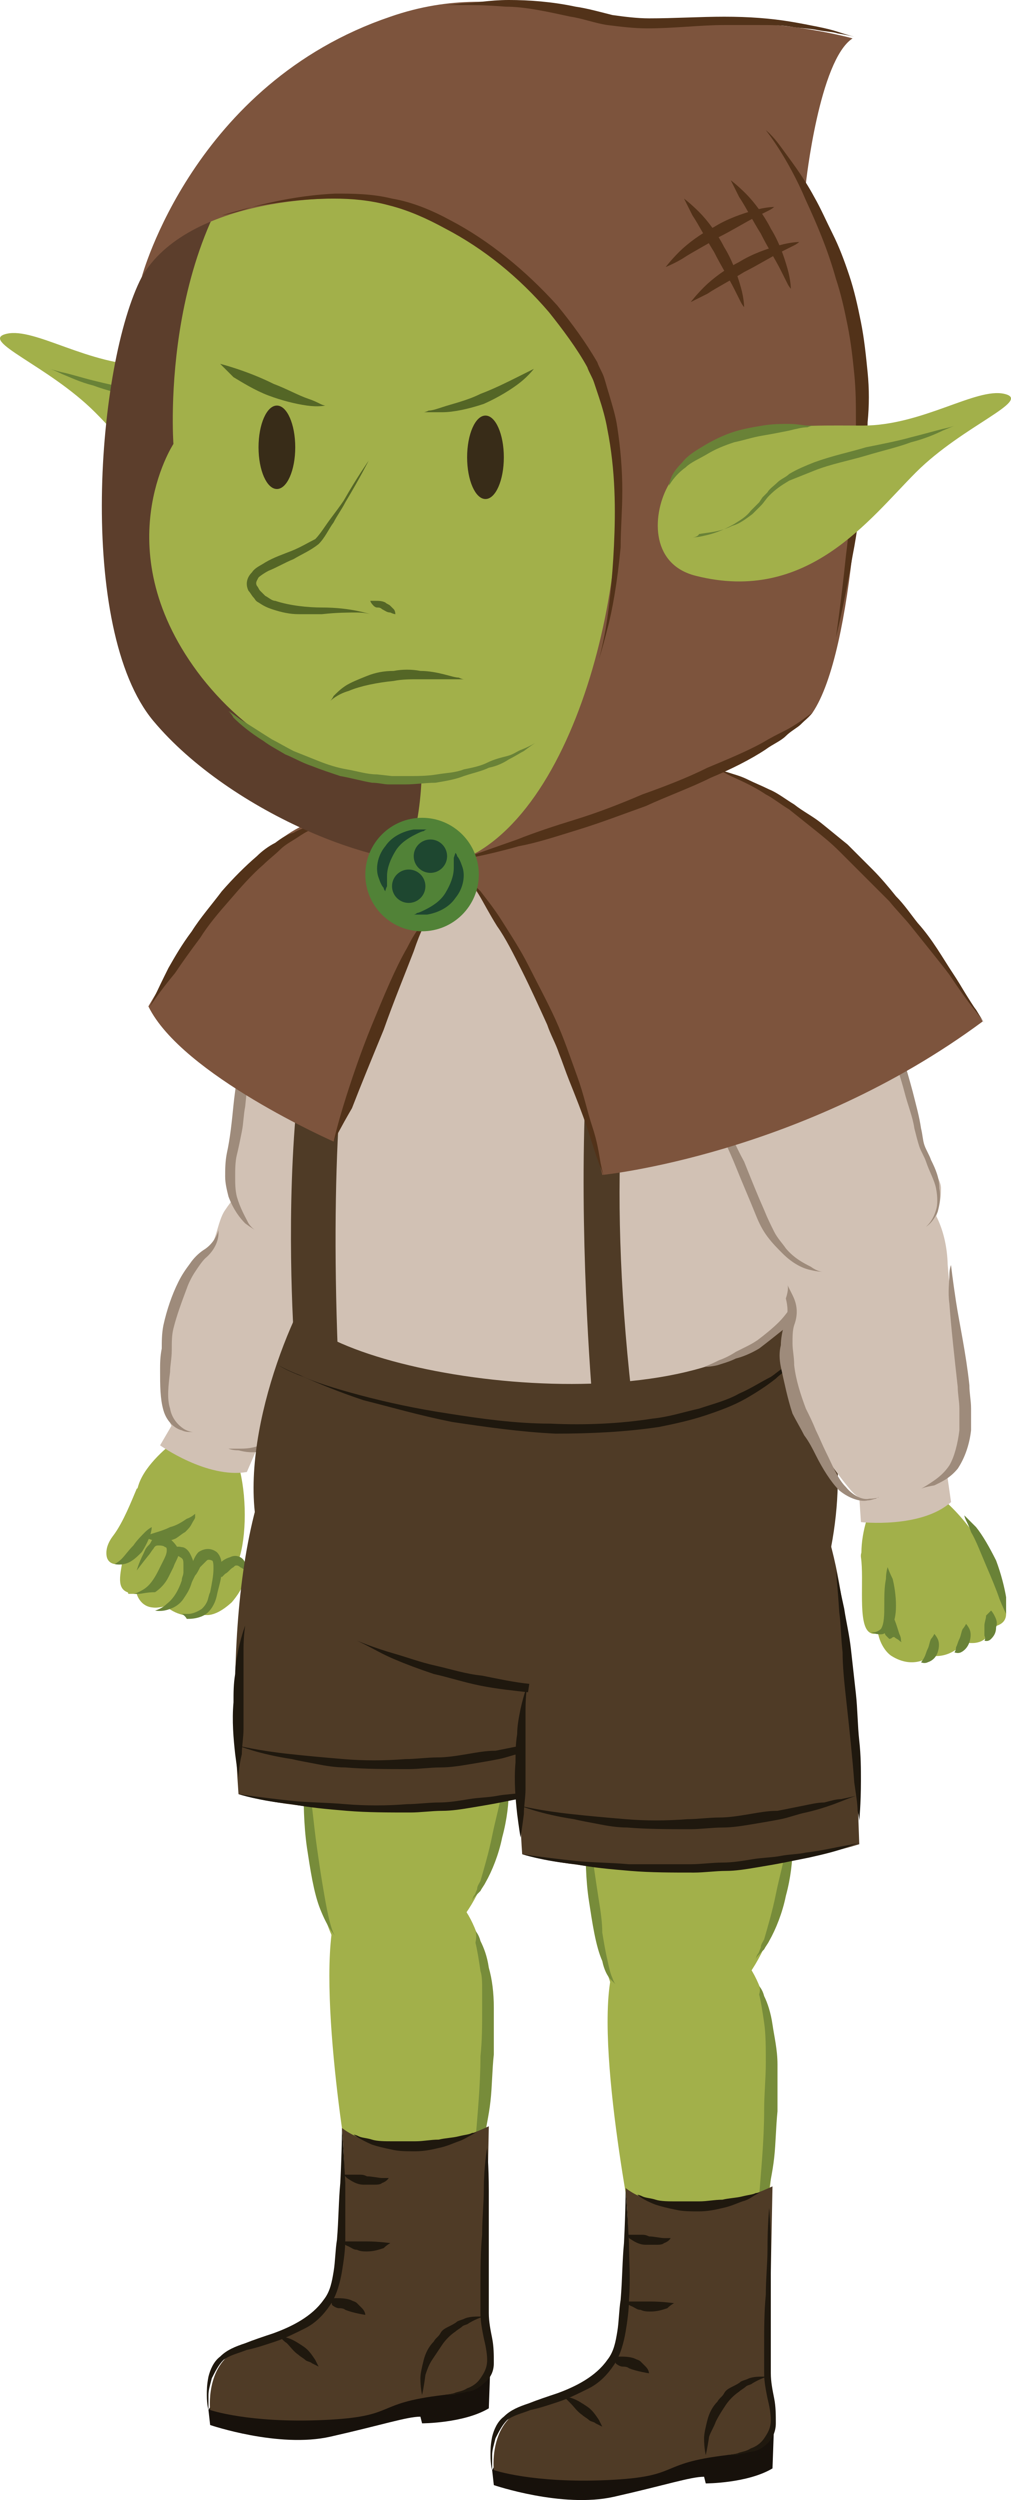 <svg version="1.1" xmlns="http://www.w3.org/2000/svg" xmlns:xlink="http://www.w3.org/1999/xlink" width="60.586" height="149.796" viewBox="0,0,60.586,149.796"><g transform="translate(-206.207,-105.5)"><g data-paper-data="{&quot;isPaintingLayer&quot;:true}" fill-rule="nonzero" stroke="none" stroke-width="1" stroke-linecap="butt" stroke-linejoin="miter" stroke-miterlimit="10" stroke-dasharray="" stroke-dashoffset="0" style="mix-blend-mode: normal"><g data-paper-data="{&quot;index&quot;:null}"><g><g><path d="M220.1,201.5c-1.2,1.1 -1.8,0.7 -1.8,0.7c-1.2,0.4 -2.1,-0.5 -2.1,-0.5c-1.4,0.5 -1.7,-0.7 -1.7,-0.7c-1.2,0 -1.2,-0.6 -1,-1.7v-0.1c-1,0.2 -1.2,-0.7 -0.5,-1.6c0.7,-1 1.3,-2.4 1.5,-3.1c0.4,-1.3 2,-2.5 2,-2.5l4,1.3c0.5,1.7 0.5,4.3 0,5.7c0.9,0.6 0.2,1.8 -0.4,2.5z" fill="#a2b04a"/><path d="M214.8,197.6c0,0 0.2,-0.1 0.5,-0.2c0.3,-0.1 0.7,-0.2 1.1,-0.4c0.4,-0.1 0.7,-0.3 1,-0.5c0.3,-0.1 0.5,-0.3 0.5,-0.3c0,0 0,0.1 0,0.2c0,0.1 -0.1,0.2 -0.2,0.4c-0.1,0.2 -0.2,0.3 -0.4,0.5c-0.2,0.1 -0.4,0.3 -0.6,0.4c-0.5,0.2 -0.9,0.2 -1.3,0.1c-0.3,-0.1 -0.6,-0.2 -0.6,-0.2z" fill="#698237"/></g><g><g><path d="M220.3,199c0.1,0 0.2,0.1 0.3,0.1c0.7,0.7 0,1.8 -0.6,2.4c-1.2,1.1 -1.8,0.7 -1.8,0.7c-1.2,0.4 -2.1,-0.5 -2.1,-0.5c-1.4,0.5 -1.7,-0.7 -1.7,-0.7c-0.2,0 -0.4,0 -0.5,0c-0.1,-0.3 -0.1,-0.5 0,-0.7c0,0 0.8,-2.4 1.5,-2.4c0.3,0 1,0.2 0.9,0.9c0.1,-0.2 0.4,-0.4 0.9,-0.2c0.2,0 0.5,1.3 -0.4,2.6c0,0 0.4,0.1 0.7,-0.6c0.4,-0.7 0.7,-2.1 1.4,-2c0.3,0 0.6,0.6 0.4,1.5c0.1,-0.4 0.3,-1.1 1,-1.1z" fill="#a2b04a"/><path d="M214.2,201c0,0 0.1,0 0.3,-0.1c0.2,-0.1 0.4,-0.2 0.6,-0.4c0.2,-0.2 0.4,-0.5 0.6,-0.9c0.1,-0.2 0.2,-0.4 0.3,-0.6c0.1,-0.2 0.2,-0.4 0.2,-0.6c0,-0.1 0,-0.2 -0.1,-0.2c-0.1,-0.1 -0.3,-0.1 -0.4,-0.1c-0.1,0 -0.2,0 -0.3,0.2c-0.1,0.1 -0.2,0.3 -0.3,0.4c-0.4,0.5 -0.7,0.9 -0.7,0.9c0,0 0.1,-0.4 0.4,-1c0.1,-0.2 0.1,-0.3 0.3,-0.5c0.1,-0.1 0.1,-0.1 0.2,-0.3c0.1,-0.1 0.3,-0.2 0.4,-0.2c0.3,0 0.6,0 0.8,0.2c0.2,0.2 0.5,0.5 0.4,0.9c-0.1,0.3 -0.2,0.4 -0.3,0.7c-0.1,0.2 -0.2,0.4 -0.3,0.6c-0.2,0.4 -0.5,0.7 -0.8,0.9c-0.5,0 -0.8,0.1 -1,0.1c-0.2,0 -0.3,0 -0.3,0z" fill="#698237"/><path d="M216.3,198.6c0,0 0,-0.1 0.1,-0.2c0.1,-0.1 0.3,-0.3 0.7,-0.2c0.2,0 0.4,0.2 0.5,0.4c0.1,0.2 0.2,0.4 0.2,0.6c0,0.2 0,0.4 0,0.6c0,0.2 -0.1,0.4 -0.1,0.5c-0.1,0.4 -0.3,0.7 -0.5,1c-0.2,0.3 -0.5,0.5 -0.8,0.6c-0.5,0.2 -0.9,0.1 -0.9,0.1c0,0 0.4,-0.1 0.7,-0.4c0.4,-0.3 0.7,-0.8 0.9,-1.4c0,-0.2 0.1,-0.3 0.1,-0.5c0,-0.2 0,-0.3 0,-0.4c0,-0.3 0,-0.4 -0.2,-0.5c-0.1,-0.1 -0.3,-0.1 -0.5,-0.1c-0.1,-0.1 -0.2,-0.1 -0.2,-0.1z" fill="#698237"/><path d="M217.1,202.2c0,0 0.1,0 0.4,0c0.2,0 0.5,-0.1 0.8,-0.3c0.1,-0.1 0.2,-0.2 0.3,-0.4c0.1,-0.2 0.1,-0.4 0.2,-0.6c0.1,-0.5 0.2,-1 0.2,-1.4c0,-0.2 0,-0.5 -0.1,-0.5c0,0 -0.2,-0.1 -0.3,0c-0.1,0.1 -0.3,0.3 -0.4,0.4c-0.1,0.2 -0.2,0.4 -0.3,0.5c-0.2,0.4 -0.3,0.6 -0.4,0.9c-0.1,0.2 -0.2,0.3 -0.2,0.3c0,0 0,-0.5 0.2,-1.3c0,-0.2 0.1,-0.4 0.2,-0.6c0.1,-0.2 0.2,-0.5 0.4,-0.7c0.3,-0.2 0.7,-0.3 1.1,0c0.3,0.3 0.3,0.7 0.3,1c0,0.6 -0.2,1.1 -0.3,1.6c-0.1,0.5 -0.4,1 -0.8,1.2c-0.4,0.2 -0.8,0.2 -1,0.2c-0.1,-0.2 -0.3,-0.3 -0.3,-0.3z" fill="#698237"/><path d="M219.1,199.6c0,0 0.2,-0.6 0.9,-0.8c0.2,-0.1 0.4,-0.1 0.6,0c0.2,0.1 0.3,0.3 0.3,0.4c0,0.1 0,0.2 0,0.3c0,0.1 0,0.1 0,0.1c0,0 -0.1,-0.1 -0.3,-0.2c-0.1,-0.1 -0.2,-0.1 -0.2,-0.1c-0.1,0 -0.1,0 -0.2,0.1c-0.2,0.1 -0.3,0.3 -0.5,0.4c-0.1,0.1 -0.2,0.2 -0.2,0.2z" fill="#698237"/></g><g><path d="M213.5,199.1c-1,0.2 -1.2,-0.7 -0.5,-1.6c0.6,-0.8 1.1,-2.1 1.4,-2.8c0.2,-0.1 0.4,-0.1 0.5,-0.1c0.6,0.3 2.3,-0.3 -0.4,3.3c-0.4,0.6 -0.7,1.1 -1,1.2z" fill="#a2b04a"/><path d="M213.1,199.2c0,0 0.2,-0.1 0.4,-0.3c0.2,-0.2 0.4,-0.5 0.7,-0.8c0.2,-0.3 0.5,-0.6 0.7,-0.8c0.2,-0.2 0.4,-0.3 0.4,-0.3c0,0 0,0.2 -0.1,0.5c-0.1,0.3 -0.3,0.7 -0.5,1c-0.3,0.3 -0.6,0.6 -1,0.7c-0.4,0.1 -0.7,0 -0.6,0z" fill="#698237"/></g></g></g><g><path d="M228.3,182.6c-1.2,2.1 -2.8,5.6 -3.4,6.9c-2.1,4.4 -8,3.8 -8.6,0.9c-0.3,-1.6 -1,-6.8 2.1,-9.6c0.8,-0.7 0.8,-2.1 1.3,-2.8c1.4,-2.1 3.4,-3.2 4.9,-3c4.3,0.7 5.6,4.2 3.7,7.6z" fill="#d1c1b4"/><path d="M222.3,190.7l-1.3,3c-2.4,0.4 -5.2,-1.6 -5.2,-1.6l1.4,-2.4" fill="#d1c1b4"/><path d="M219.9,192.3c0,0 0.2,0 0.6,0c0.4,0 0.9,0 1.5,-0.3c0.6,-0.2 1.1,-0.7 1.6,-1.3c0.2,-0.3 0.5,-0.7 0.7,-1c0.2,-0.3 0.4,-0.7 0.6,-1.1c0.8,-1.5 1.5,-3.1 2.2,-4.2c0.3,-0.6 0.6,-1 0.8,-1.3c0.2,-0.3 0.4,-0.5 0.4,-0.5c0,0 -0.4,0.8 -0.9,2c-0.5,1.2 -1.1,2.8 -1.9,4.4c-0.2,0.4 -0.4,0.8 -0.7,1.1c-0.2,0.4 -0.5,0.7 -0.8,1c-0.5,0.6 -1.2,1.2 -1.9,1.3c-0.7,0.2 -1.2,0.1 -1.6,0c-0.4,0 -0.6,-0.1 -0.6,-0.1z" fill="#9e8b7b"/><path d="M219.3,178.8c0,0 0,0.2 0,0.6c0,0.4 -0.2,1 -0.8,1.5c-0.2,0.2 -0.4,0.5 -0.6,0.8c-0.2,0.3 -0.4,0.7 -0.5,1c-0.3,0.8 -0.6,1.6 -0.8,2.4c-0.1,0.4 -0.1,0.8 -0.1,1.3c0,0.5 -0.1,0.9 -0.1,1.3c-0.1,0.8 -0.2,1.6 0,2.2c0.1,0.6 0.5,1 0.8,1.2c0.3,0.2 0.6,0.2 0.6,0.2c0,0 -0.1,0 -0.2,0c-0.1,0 -0.3,0 -0.5,-0.1c-0.4,-0.1 -0.9,-0.5 -1.1,-1.2c-0.2,-0.7 -0.2,-1.5 -0.2,-2.4c0,-0.4 0,-0.8 0.1,-1.3c0,-0.4 0,-0.9 0.1,-1.4c0.2,-0.9 0.5,-1.8 0.9,-2.6c0.2,-0.4 0.4,-0.7 0.7,-1.1c0.2,-0.3 0.5,-0.6 0.8,-0.8c0.5,-0.3 0.8,-0.8 0.9,-1.2c0,-0.2 0,-0.4 0,-0.4z" fill="#9e8b7b"/></g><g><path d="M220.9,166.8c0.1,-4 3.6,-12.7 7.6,-12c4,0.7 5.7,3.9 4.5,11.8c-0.6,3.9 -1.4,7.1 -2.4,9.4c-0.3,0.8 -0.1,2 -0.5,2.6c-1.3,1.9 -3.4,2.3 -4.9,2c-2.2,-0.4 -4.2,-1.3 -4.9,-3.1c-0.9,-2.3 0.4,-2.8 0.6,-10.7z" fill="#d1c1b4"/><path d="M231.9,156.5c0,0 0,0.1 0.1,0.2c0.1,0.2 0.2,0.4 0.4,0.7c0.3,0.6 0.7,1.5 1,2.7c0.3,1.2 0.4,2.6 0.3,4.1c-0.1,1.5 -0.3,3.1 -0.7,4.6c-0.3,1.5 -0.7,3.1 -1.2,4.5c-0.2,0.7 -0.5,1.4 -0.8,2c-0.1,0.3 -0.3,0.6 -0.3,0.9c-0.1,0.3 -0.1,0.6 -0.1,0.9c-0.1,0.6 -0.2,1.1 -0.4,1.6c-0.2,0.4 -0.5,0.8 -0.8,1c-0.3,0.2 -0.6,0.3 -0.8,0.3c-0.2,0 -0.3,0.1 -0.3,0.1c0,0 0.1,0 0.3,-0.1c0.2,0 0.4,-0.2 0.7,-0.4c0.3,-0.2 0.5,-0.5 0.7,-1c0.2,-0.4 0.2,-1 0.3,-1.5c0,-0.3 0,-0.6 0.1,-0.9c0,-0.3 0.2,-0.7 0.3,-1c0.2,-0.6 0.4,-1.3 0.6,-2c0.4,-1.4 0.7,-2.9 1.1,-4.5c0.3,-1.5 0.6,-3.1 0.7,-4.5c0.1,-1.4 0.1,-2.8 -0.1,-3.9c-0.2,-1.1 -0.5,-2.1 -0.7,-2.7c-0.3,-0.8 -0.4,-1.1 -0.4,-1.1z" fill="#9e8b7b"/><path d="M221.5,179.2c0,0 -0.2,-0.1 -0.6,-0.4c-0.3,-0.3 -0.7,-0.8 -1,-1.6c-0.1,-0.4 -0.2,-0.8 -0.2,-1.2c0,-0.4 0,-0.9 0.1,-1.4c0.2,-0.9 0.3,-1.9 0.4,-2.9c0.1,-1 0.3,-2 0.3,-2.9c0.1,-0.9 0.2,-1.8 0.3,-2.5c0.1,-0.7 0.2,-1.4 0.3,-1.8c0.1,-0.4 0.2,-0.7 0.2,-0.7c0,0 0,0.2 0,0.7c0,0.4 0,1.1 0,1.8c0,0.7 0,1.6 -0.1,2.6c-0.1,0.9 -0.2,1.9 -0.3,2.9c-0.1,0.5 -0.1,1 -0.2,1.5c-0.1,0.5 -0.2,1 -0.3,1.4c-0.1,0.4 -0.1,0.9 -0.1,1.3c0,0.4 0,0.8 0.1,1.2c0.2,0.7 0.5,1.2 0.7,1.6c0.2,0.3 0.4,0.4 0.4,0.4z" fill="#9e8b7b"/></g></g><g data-paper-data="{&quot;index&quot;:null}"><g><g><path d="M235.4,232.4c-0.5,7.7 -7.9,5.5 -8.3,3.2c-0.4,-2.2 -2.5,-16 0.2,-16.9c8.8,-3.1 8.6,6 8.1,13.7z" fill="#a2b04a"/><path d="M234.7,221.2c0,0 0.2,0.2 0.3,0.6c0.2,0.4 0.4,0.9 0.5,1.6c0.2,0.7 0.3,1.5 0.3,2.4c0,0.9 0,1.8 0,2.8c-0.1,0.9 -0.1,1.9 -0.2,2.8c-0.1,0.9 -0.3,1.7 -0.4,2.4c-0.1,0.7 -0.3,1.3 -0.4,1.7c-0.1,0.4 -0.2,0.6 -0.2,0.6c0,0 0,-0.9 0.1,-2.3c0.1,-1.4 0.3,-3.3 0.3,-5.1c0.1,-0.9 0.1,-1.9 0.1,-2.7c0,-0.4 0,-0.9 0,-1.3c0,-0.4 0,-0.8 -0.1,-1.1c-0.1,-0.7 -0.2,-1.3 -0.3,-1.7c0.1,-0.5 0,-0.7 0,-0.7z" fill="#778c3a"/></g><path d="M235.6,247l-0.1,2.8c-1.5,0.9 -4,0.9 -4,0.9l-0.1,-0.4c-0.8,0 -2.3,0.5 -5.4,1.2c-3.1,0.7 -7.2,-0.7 -7.2,-0.7l-0.1,-0.9c3.5,-6.2 16.1,-3.1 16.9,-2.9z" fill="#17110b"/><path d="M226.7,233c0,0 3,2.6 8.8,-0.1c0,0 -0.2,9.7 -0.2,11.5c0,1.8 1.8,4.1 -2.5,4.6c-4.3,0.5 -2.7,1.3 -7.2,1.5c-4.5,0.2 -6.8,-0.6 -6.8,-0.6c0,0 -0.3,-2.6 1.6,-3.6c1.9,-1 4,-1.1 5.6,-3.1c1.4,-1.9 0.7,-10.2 0.7,-10.2z" fill="#4f3b26"/><path d="M218.7,249.9c0,0 -0.1,-0.3 -0.1,-0.9c0,-0.3 0,-0.6 0.1,-1.1c0.1,-0.4 0.3,-0.9 0.7,-1.2c0.4,-0.4 0.9,-0.6 1.5,-0.8c0.5,-0.2 1.1,-0.4 1.7,-0.6c1.1,-0.4 2.3,-1 3,-2c0.4,-0.5 0.5,-1.1 0.6,-1.7c0.1,-0.6 0.1,-1.3 0.2,-1.9c0.1,-1.2 0.1,-2.4 0.2,-3.4c0.1,-2 0.1,-3.3 0.1,-3.3c0,0 0.1,1.3 0.2,3.3c0,1 0,2.1 0,3.4c0,0.6 -0.1,1.3 -0.2,1.9c-0.1,0.6 -0.3,1.4 -0.7,2c-0.4,0.6 -0.9,1.1 -1.5,1.4c-0.6,0.3 -1.2,0.6 -1.8,0.8c-0.6,0.2 -1.2,0.4 -1.7,0.5c-0.5,0.2 -1,0.3 -1.4,0.6c-0.3,0.3 -0.5,0.7 -0.7,1.1c-0.1,0.4 -0.2,0.7 -0.2,1c0,0.6 0,0.9 0,0.9z" fill="#1f180e"/><path d="M227.4,233.4c0,0 0.1,0 0.3,0.1c0.2,0.1 0.5,0.1 0.8,0.2c0.3,0.1 0.8,0.1 1.2,0.1c0.4,0 0.9,0 1.4,0c0.5,0 0.9,-0.1 1.4,-0.1c0.4,-0.1 0.8,-0.1 1.2,-0.2c0.4,-0.1 0.6,-0.1 0.8,-0.2c0.2,0 0.3,-0.1 0.3,-0.1c0,0 -0.1,0.1 -0.3,0.2c-0.2,0.1 -0.5,0.3 -0.8,0.4c-0.3,0.1 -0.7,0.3 -1.2,0.4c-0.4,0.1 -0.9,0.2 -1.4,0.2c-0.5,0 -1,0 -1.4,-0.1c-0.5,-0.1 -0.9,-0.2 -1.2,-0.3c-0.7,-0.3 -1.1,-0.6 -1.1,-0.6z" fill="#1f180e"/><path d="M235.4,234.2c0,0 0.1,1 0.1,2.6c0,0.8 0,1.7 0,2.7c0,1 0,2 0,3.1c0,0.5 0,1 0,1.5c0,0.5 0.1,1 0.2,1.5c0.1,0.5 0.1,1 0.1,1.5c0,0.5 -0.2,0.9 -0.6,1.2c-0.3,0.3 -0.7,0.5 -1,0.5c-0.3,0.1 -0.6,0.1 -0.8,0.2c-0.5,0 -0.7,0 -0.7,0c0,0 0.3,0 0.7,-0.1c0.2,-0.1 0.5,-0.1 0.8,-0.3c0.3,-0.1 0.6,-0.3 0.8,-0.6c0.2,-0.3 0.4,-0.6 0.4,-1.1c0,-0.4 -0.1,-0.9 -0.2,-1.3c-0.1,-0.5 -0.2,-1 -0.2,-1.5c0,-0.5 0,-1 0,-1.6c0,-1 0,-2.1 0.1,-3.1c0,-1 0.1,-1.9 0.1,-2.7c0,-1.4 0.2,-2.5 0.2,-2.5z" fill="#1f180e"/><path d="M223,245.5c0,0 0.2,0 0.5,0.1c0.3,0.1 0.6,0.3 0.9,0.5c0.3,0.2 0.5,0.5 0.7,0.8c0.1,0.2 0.2,0.4 0.2,0.4c0,0 -0.2,-0.1 -0.4,-0.2c-0.1,-0.1 -0.3,-0.1 -0.4,-0.2c-0.1,-0.1 -0.3,-0.2 -0.4,-0.3c-0.3,-0.2 -0.5,-0.5 -0.7,-0.7c-0.3,-0.2 -0.4,-0.4 -0.4,-0.4z" fill="#1f180e"/><path d="M225.9,243.3c0,0 0.2,-0.1 0.4,-0.1c0.3,0 0.6,0 0.9,0.1c0.2,0.1 0.3,0.1 0.4,0.2c0.1,0.1 0.2,0.2 0.3,0.3c0.2,0.2 0.2,0.4 0.2,0.4c0,0 -0.7,-0.1 -1.2,-0.3c-0.1,-0.1 -0.3,-0.1 -0.4,-0.1c-0.1,0 -0.3,-0.1 -0.4,-0.2c0,-0.2 -0.2,-0.3 -0.2,-0.3z" fill="#1f180e"/><path d="M226.7,239.8c0,0 0.2,0 0.5,0c0.3,0 0.6,0 1,0c0.7,0 1.4,0.1 1.4,0.1c0,0 -0.2,0.1 -0.4,0.3c-0.3,0.1 -0.6,0.2 -1,0.2c-0.2,0 -0.4,0 -0.6,-0.1c-0.2,0 -0.3,-0.1 -0.5,-0.2c-0.3,-0.1 -0.4,-0.3 -0.4,-0.3z" fill="#1f180e"/><path d="M226.8,235.8c0,0 0.2,0 0.5,0c0.1,0 0.3,0 0.4,0c0.2,0 0.3,0 0.5,0.1c0.3,0 0.7,0.1 0.9,0.1c0.1,0 0.2,0 0.3,0c0.1,0 0.1,0 0.1,0c0,0 -0.1,0.2 -0.4,0.3c-0.1,0.1 -0.3,0.1 -0.5,0.1c-0.2,0 -0.4,0 -0.6,0c-0.4,0 -0.7,-0.2 -1,-0.4c-0.1,-0.1 -0.2,-0.2 -0.2,-0.2z" fill="#1f180e"/><path d="M231.5,249c0,0 -0.1,-0.4 -0.1,-1c0,-0.3 0.1,-0.7 0.2,-1.1c0.1,-0.4 0.3,-0.8 0.6,-1.1c0.1,-0.2 0.3,-0.3 0.4,-0.5c0.1,-0.2 0.3,-0.3 0.5,-0.4c0.2,-0.1 0.4,-0.2 0.5,-0.3c0.2,-0.1 0.3,-0.1 0.5,-0.2c0.3,-0.1 0.6,-0.1 0.8,-0.1c0.2,0 0.3,0 0.3,0c0,0 -0.4,0.1 -0.9,0.4c-0.1,0.1 -0.3,0.1 -0.4,0.2c-0.1,0.1 -0.3,0.2 -0.4,0.3c-0.3,0.2 -0.6,0.5 -0.8,0.8c-0.2,0.3 -0.4,0.6 -0.6,0.9c-0.2,0.3 -0.3,0.6 -0.4,0.9c-0.1,0.8 -0.2,1.2 -0.2,1.2z" fill="#1f180e"/></g><g><g><path d="M235.1,204.8c2.7,6 1.5,18.4 -6.8,18.5c-3.5,0.1 -3.5,-9.2 -4.1,-13.9c-1,-8.9 8.3,-10.6 10.9,-4.6z" fill="#a2b04a"/><path d="M236.7,211.4c0,0 0.1,0.5 0,1.3c0,0.8 -0.1,1.8 -0.4,2.9c-0.2,1 -0.6,2 -1,2.7c-0.1,0.2 -0.2,0.3 -0.3,0.5c-0.1,0.1 -0.2,0.2 -0.3,0.3c-0.2,0.2 -0.2,0.3 -0.2,0.3c0,0 0,-0.1 0.1,-0.3c0.1,-0.1 0.1,-0.2 0.2,-0.4c0,-0.2 0.1,-0.3 0.2,-0.5c0.2,-0.7 0.5,-1.7 0.7,-2.7c0.2,-1 0.5,-2 0.6,-2.8c0.3,-0.8 0.4,-1.3 0.4,-1.3z" fill="#778c3a"/><path d="M224.4,210.7c0,0 0.1,0.7 0.3,1.7c0.2,1 0.3,2.4 0.5,3.8c0.1,0.7 0.2,1.4 0.3,2c0.1,0.6 0.2,1.2 0.3,1.7c0.1,0.5 0.2,0.9 0.3,1.2c0.1,0.3 0.2,0.4 0.2,0.4c0,0 -0.1,-0.1 -0.3,-0.4c-0.2,-0.3 -0.4,-0.7 -0.6,-1.2c-0.4,-1 -0.6,-2.4 -0.8,-3.7c-0.2,-1.4 -0.2,-2.8 -0.2,-3.8c-0.1,-1 0,-1.7 0,-1.7z" fill="#778c3a"/></g><g><path d="M220.5,213c-0.8,-11 0.6,-22.3 5.8,-24c10.8,-3.4 13.8,5.9 14.4,23.4c-5.4,1.8 -14.7,2.1 -20.2,0.6z" fill="#4f3b26"/><path d="M220.5,213c0,0 1.3,0.2 3.2,0.4c0.9,0.1 2.1,0.1 3.2,0.2c1.2,0.1 2.5,0.1 3.7,0c0.6,0 1.3,-0.1 1.9,-0.1c0.6,0 1.2,-0.1 1.8,-0.2c0.6,-0.1 1.2,-0.1 1.7,-0.2c0.5,-0.1 1.1,-0.1 1.5,-0.2c0.9,-0.1 1.7,-0.3 2.3,-0.4c0.6,-0.1 0.9,-0.2 0.9,-0.2c0,0 -0.3,0.1 -0.8,0.3c-0.5,0.2 -1.3,0.4 -2.2,0.6c-0.5,0.1 -1,0.2 -1.5,0.3c-0.5,0.1 -1.1,0.2 -1.7,0.3c-0.6,0.1 -1.2,0.2 -1.8,0.2c-0.6,0 -1.3,0.1 -1.9,0.1c-1.3,0 -2.6,0 -3.8,-0.1c-1.2,-0.1 -2.3,-0.2 -3.3,-0.4c-2,-0.2 -3.2,-0.6 -3.2,-0.6z" fill="#1f180e"/><path d="M220.5,210.1c0,0 1.2,0.3 3.1,0.5c0.9,0.1 2,0.2 3.2,0.3c1.2,0.1 2.4,0.1 3.7,0c0.6,0 1.3,-0.1 1.9,-0.1c0.6,0 1.2,-0.1 1.8,-0.2c0.6,-0.1 1.1,-0.2 1.7,-0.2c0.5,-0.1 1,-0.2 1.5,-0.3c0.5,-0.1 0.9,-0.2 1.3,-0.2c0.4,-0.1 0.7,-0.2 1,-0.2c0.5,-0.1 0.9,-0.2 0.9,-0.2c0,0 -0.3,0.1 -0.8,0.3c-0.5,0.2 -1.3,0.5 -2.2,0.7c-0.5,0.1 -1,0.3 -1.5,0.4c-0.5,0.1 -1.1,0.2 -1.7,0.3c-0.6,0.1 -1.2,0.2 -1.8,0.2c-0.6,0 -1.3,0.1 -1.9,0.1c-1.3,0 -2.6,0 -3.8,-0.1c-0.6,0 -1.2,-0.1 -1.7,-0.2c-0.5,-0.1 -1.1,-0.2 -1.5,-0.3c-2,-0.3 -3.2,-0.8 -3.2,-0.8z" fill="#1f180e"/><path d="M238.7,196.3c0,0 0.3,0.9 0.6,2.2c0.3,1.4 0.7,3.2 1,5c0.3,1.8 0.4,3.7 0.4,5.1c0,1.4 -0.1,2.3 -0.1,2.3c0,0 -0.1,-0.9 -0.3,-2.3c-0.2,-1.4 -0.4,-3.2 -0.7,-5c-0.3,-1.8 -0.5,-3.7 -0.7,-5c0,-1.4 -0.2,-2.3 -0.2,-2.3z" fill="#25592d"/><path d="M220.5,212c0,0 -0.1,-0.6 -0.2,-1.4c-0.1,-0.9 -0.2,-2 -0.1,-3.1c0,-0.6 0,-1.1 0.1,-1.7c0,-0.5 0.1,-1 0.2,-1.5c0.2,-0.9 0.4,-1.4 0.4,-1.4c0,0 -0.1,0.6 -0.1,1.4c0,0.8 0,2 0,3.1c0,0.6 0,1.1 0,1.7c0,0.5 -0.1,1 -0.1,1.5c-0.2,0.8 -0.2,1.4 -0.2,1.4z" fill="#1f180e"/></g></g></g><g data-paper-data="{&quot;index&quot;:null}"><g><path d="M252.4,181.4c0,0 5.9,7.2 3.4,17.8c-2.6,10.5 -27.5,9.6 -33.2,0.4c-2.9,-4.6 0.1,-13.4 2.3,-17.1c4.7,-8.1 27.5,-1.1 27.5,-1.1z" fill="#4f3b26"/><path d="M227.6,203.8c0,0 0.9,0.4 2.3,0.8c0.7,0.2 1.5,0.5 2.4,0.7c0.9,0.2 1.8,0.5 2.8,0.6c1,0.2 1.9,0.4 2.9,0.5c0.9,0.1 1.8,0.2 2.5,0.2c0.7,0 1.4,0.1 1.8,0.1c0.4,0 0.7,0 0.7,0c0,0 -0.2,0 -0.7,0.1c-0.4,0.1 -1.1,0.1 -1.8,0.2c-0.4,0 -0.8,0 -1.2,0c-0.4,0 -0.9,0 -1.4,-0.1c-0.9,-0.1 -1.9,-0.2 -2.9,-0.4c-1,-0.2 -1.9,-0.5 -2.8,-0.7c-0.9,-0.3 -1.7,-0.6 -2.4,-0.9c-0.7,-0.3 -1.2,-0.6 -1.6,-0.8c-0.4,-0.2 -0.6,-0.3 -0.6,-0.3z" fill="#1f180e"/><path d="M222.9,187.3c0,0 0.5,0.3 1.3,0.6c0.8,0.4 2.1,0.8 3.6,1.2c1.5,0.4 3.3,0.8 5.3,1.1c1.9,0.3 4,0.6 6.1,0.6c2.1,0.1 4.2,0 6.1,-0.3c1,-0.1 1.9,-0.4 2.8,-0.6c0.9,-0.3 1.7,-0.5 2.4,-0.9c0.7,-0.3 1.3,-0.7 1.9,-1c0.3,-0.2 0.5,-0.4 0.7,-0.5c0.2,-0.2 0.4,-0.3 0.6,-0.5c0.4,-0.3 0.6,-0.6 0.8,-0.8c0.2,-0.2 0.3,-0.3 0.3,-0.3c0,0 -0.1,0.1 -0.2,0.3c-0.2,0.2 -0.4,0.5 -0.7,0.8c-0.2,0.2 -0.3,0.3 -0.5,0.5c-0.2,0.2 -0.5,0.4 -0.7,0.6c-0.5,0.4 -1.1,0.8 -1.8,1.2c-0.7,0.4 -1.5,0.7 -2.4,1c-0.9,0.3 -1.8,0.5 -2.8,0.7c-2,0.3 -4.1,0.4 -6.2,0.4c-2.1,-0.1 -4.2,-0.4 -6.2,-0.7c-2,-0.4 -3.7,-0.9 -5.3,-1.3c-1.5,-0.5 -2.7,-1 -3.6,-1.4c-1.1,-0.4 -1.5,-0.7 -1.5,-0.7z" fill="#1f180e"/></g><g><path d="M251.7,156.2c3.7,3.7 7.5,22.2 1.4,28.6c-6.1,6.4 -27.3,3.2 -29.4,-1c-2.1,-4.2 1.5,-9 1.7,-15.6c0.6,-18.8 21.5,-16.8 26.3,-12z" fill="#d1c1b4"/><path d="M248.4,187.4c0,0 0.3,-0.1 0.9,-0.4c0.3,-0.1 0.7,-0.3 1,-0.5c0.2,-0.1 0.4,-0.2 0.6,-0.3c0.2,-0.1 0.4,-0.2 0.7,-0.4c0.4,-0.3 0.9,-0.7 1.3,-1.1c0.4,-0.4 0.8,-1 1.1,-1.5c0.1,-0.3 0.3,-0.6 0.4,-0.9c0.1,-0.3 0.2,-0.7 0.3,-1c0.1,-0.3 0.2,-0.7 0.2,-1c0.1,-0.4 0.1,-0.7 0.2,-1.1c0,-0.7 0.2,-1.4 0.1,-2.1c0,-0.7 0,-1.4 -0.1,-2.1c-0.1,-0.7 -0.1,-1.3 -0.2,-1.9c-0.1,-0.6 -0.2,-1.2 -0.2,-1.7c-0.1,-1.1 -0.3,-2 -0.4,-2.6c-0.1,-0.6 -0.2,-1 -0.2,-1c0,0 0.1,0.3 0.3,1c0.1,0.6 0.5,1.5 0.7,2.6c0.1,0.5 0.2,1.1 0.3,1.7c0.1,0.6 0.2,1.3 0.3,2c0.1,0.7 0.1,1.4 0.1,2.1c0,0.7 -0.1,1.5 -0.1,2.2c0,0.4 -0.1,0.7 -0.2,1.1c-0.1,0.4 -0.1,0.7 -0.3,1.1c-0.1,0.3 -0.2,0.7 -0.4,1c-0.2,0.3 -0.3,0.6 -0.5,1c-0.4,0.6 -0.8,1.2 -1.2,1.6c-0.5,0.4 -1,0.8 -1.4,1.1c-0.5,0.3 -1,0.5 -1.4,0.6c-0.4,0.2 -0.8,0.3 -1.1,0.4c-0.4,0.1 -0.8,0.1 -0.8,0.1z" fill="#9e8b7b"/></g><path d="M241.8,190.5c0,0 -3,-31.8 4.2,-36.9l2.1,0.7c0,0 -7.2,8.9 -3.9,36z" fill="#4f3b26"/><path d="M223.9,186.9c0,0 -2.1,-25.5 5.7,-29.6c0,0 -4.2,5.3 -3.1,30.4z" fill="#4f3b26"/></g><g data-paper-data="{&quot;index&quot;:null}"><g><g><path d="M252.4,236c-0.5,7.7 -7.9,5.5 -8.3,3.2c-0.4,-2.3 -3,-16.1 -0.2,-17.1c9.4,-3.3 9,6.1 8.5,13.9z" fill="#a2b04a"/><path d="M251.7,224.5c0,0 0.2,0.2 0.3,0.6c0.2,0.4 0.4,1 0.5,1.7c0.1,0.7 0.3,1.5 0.3,2.4c0,0.9 0,1.9 0,2.8c-0.1,1 -0.1,1.9 -0.2,2.8c-0.1,0.9 -0.3,1.7 -0.4,2.4c-0.1,0.7 -0.3,1.3 -0.4,1.7c-0.1,0.4 -0.2,0.6 -0.2,0.6c0,0 0,-1 0.1,-2.4c0.1,-1.4 0.3,-3.3 0.3,-5.2c0,-0.9 0.1,-1.9 0.1,-2.8c0,-0.9 0,-1.7 -0.1,-2.4c-0.1,-0.7 -0.2,-1.3 -0.3,-1.7c0.1,-0.3 0,-0.5 0,-0.5z" fill="#778c3a"/></g><path d="M252.6,250.6l-0.1,2.8c-1.5,0.9 -4,0.9 -4,0.9l-0.1,-0.4c-0.8,0 -2.3,0.5 -5.4,1.2c-3.1,0.7 -7.2,-0.7 -7.2,-0.7l-0.1,-0.9c3.5,-6.2 16.1,-3.1 16.9,-2.9z" fill="#17110b"/><path d="M243.7,236.6c0,0 3,2.6 8.8,-0.1c0,0 -0.2,9.7 -0.2,11.5c0,1.8 1.8,4.1 -2.5,4.6c-4.3,0.5 -2.7,1.3 -7.2,1.5c-4.5,0.2 -6.8,-0.6 -6.8,-0.6c0,0 -0.3,-2.6 1.6,-3.6c1.9,-1 4,-1.1 5.6,-3.1c1.4,-1.9 0.7,-10.2 0.7,-10.2z" fill="#4f3b26"/><path d="M235.7,253.5c0,0 -0.1,-0.3 -0.1,-0.9c0,-0.3 0,-0.6 0.1,-1.1c0.1,-0.4 0.3,-0.9 0.7,-1.2c0.4,-0.4 0.9,-0.6 1.5,-0.8c0.5,-0.2 1.1,-0.4 1.7,-0.6c1.1,-0.4 2.3,-1 3,-2c0.4,-0.5 0.5,-1.1 0.6,-1.7c0.1,-0.6 0.1,-1.3 0.2,-1.9c0.1,-1.2 0.1,-2.4 0.2,-3.4c0.1,-2 0.1,-3.3 0.1,-3.3c0,0 0.1,1.3 0.2,3.3c0,1 0.1,2.1 0,3.4c0,0.6 -0.1,1.3 -0.2,1.9c-0.1,0.6 -0.3,1.4 -0.7,2c-0.4,0.6 -0.9,1.1 -1.5,1.4c-0.6,0.3 -1.2,0.6 -1.8,0.8c-0.6,0.2 -1.2,0.4 -1.7,0.5c-0.5,0.2 -1,0.3 -1.4,0.6c-0.3,0.3 -0.5,0.7 -0.7,1.1c-0.1,0.4 -0.2,0.7 -0.2,1c0,0.6 0,0.9 0,0.9z" fill="#1f180e"/><path d="M244.4,237c0,0 0.1,0 0.3,0.1c0.2,0.1 0.5,0.1 0.8,0.2c0.3,0.1 0.8,0.1 1.2,0.1c0.4,0 0.9,0 1.4,0c0.5,0 0.9,-0.1 1.4,-0.1c0.4,-0.1 0.8,-0.1 1.2,-0.2c0.4,-0.1 0.6,-0.1 0.8,-0.2c0.2,0 0.3,-0.1 0.3,-0.1c0,0 -0.1,0.1 -0.3,0.2c-0.2,0.1 -0.4,0.3 -0.8,0.4c-0.3,0.1 -0.7,0.3 -1.2,0.4c-0.4,0.1 -0.9,0.2 -1.4,0.2c-0.5,0 -1,0 -1.4,-0.1c-0.5,-0.1 -0.9,-0.2 -1.2,-0.3c-0.8,-0.3 -1.1,-0.6 -1.1,-0.6z" fill="#1f180e"/><path d="M252.3,237.8c0,0 0.1,1 0.1,2.6c0,0.8 0,1.7 0,2.7c0,1 0,2 0,3.1c0,0.5 0,1 0,1.5c0,0.5 0.1,1 0.2,1.5c0.1,0.5 0.1,1 0.1,1.5c0,0.5 -0.2,0.9 -0.5,1.2c-0.3,0.3 -0.7,0.5 -1,0.5c-0.3,0.1 -0.6,0.1 -0.8,0.2c-0.5,0 -0.7,0 -0.7,0c0,0 0.3,0 0.7,-0.1c0.2,-0.1 0.5,-0.1 0.8,-0.3c0.3,-0.1 0.6,-0.3 0.8,-0.6c0.2,-0.3 0.4,-0.6 0.4,-1.1c0,-0.4 -0.1,-0.9 -0.2,-1.3c-0.1,-0.5 -0.2,-1 -0.2,-1.5c0,-0.5 0,-1 0,-1.6c0,-1 0,-2.1 0.1,-3.1c0,-1 0.1,-1.9 0.1,-2.7c0,-1.5 0.1,-2.5 0.1,-2.5z" fill="#1f180e"/><path d="M240,249.1c0,0 0.2,0 0.5,0.1c0.3,0.1 0.6,0.3 0.9,0.5c0.3,0.2 0.5,0.5 0.7,0.8c0.1,0.2 0.2,0.4 0.2,0.4c0,0 -0.2,-0.1 -0.4,-0.2c-0.1,-0.1 -0.3,-0.1 -0.4,-0.2c-0.1,-0.1 -0.3,-0.2 -0.4,-0.3c-0.3,-0.2 -0.5,-0.5 -0.7,-0.7c-0.3,-0.3 -0.4,-0.4 -0.4,-0.4z" fill="#1f180e"/><path d="M242.9,246.8c0,0 0.2,-0.1 0.4,-0.1c0.3,0 0.6,0 0.9,0.1c0.2,0.1 0.3,0.1 0.4,0.2c0.1,0.1 0.2,0.2 0.3,0.3c0.2,0.2 0.2,0.4 0.2,0.4c0,0 -0.7,-0.1 -1.2,-0.3c-0.1,-0.1 -0.3,-0.1 -0.4,-0.1c-0.1,0 -0.3,-0.1 -0.4,-0.2c0,-0.2 -0.2,-0.3 -0.2,-0.3z" fill="#1f180e"/><path d="M243.7,243.4c0,0 0.2,0 0.5,0c0.3,0 0.6,0 1,0c0.7,0 1.4,0.1 1.4,0.1c0,0 -0.2,0.1 -0.4,0.3c-0.3,0.1 -0.6,0.2 -1,0.2c-0.2,0 -0.4,0 -0.6,-0.1c-0.2,0 -0.3,-0.1 -0.5,-0.2c-0.3,-0.1 -0.4,-0.3 -0.4,-0.3z" fill="#1f180e"/><path d="M243.7,239.4c0,0 0.2,0 0.5,0c0.1,0 0.3,0 0.4,0c0.2,0 0.3,0 0.5,0.1c0.3,0 0.7,0.1 0.9,0.1c0.1,0 0.2,0 0.3,0c0.1,0 0.1,0 0.1,0c0,0 -0.1,0.2 -0.4,0.3c-0.1,0.1 -0.3,0.1 -0.5,0.1c-0.2,0 -0.4,0 -0.6,0c-0.4,0 -0.7,-0.2 -1,-0.4c0,-0.1 -0.2,-0.2 -0.2,-0.2z" fill="#1f180e"/><path d="M248.5,252.6c0,0 -0.1,-0.4 -0.1,-1c0,-0.3 0.1,-0.7 0.2,-1.1c0.1,-0.4 0.3,-0.8 0.6,-1.1c0.1,-0.2 0.3,-0.3 0.4,-0.5c0.1,-0.2 0.3,-0.3 0.5,-0.4c0.2,-0.1 0.4,-0.2 0.5,-0.3c0.2,-0.1 0.3,-0.1 0.5,-0.2c0.3,-0.1 0.6,-0.1 0.8,-0.1c0.2,0 0.3,0 0.3,0c0,0 -0.4,0.1 -0.9,0.4c-0.1,0.1 -0.3,0.1 -0.4,0.2c-0.1,0.1 -0.3,0.2 -0.4,0.3c-0.3,0.2 -0.6,0.5 -0.8,0.8c-0.2,0.3 -0.4,0.6 -0.6,1c-0.1,0.3 -0.3,0.6 -0.4,0.9c-0.1,0.7 -0.2,1.1 -0.2,1.1z" fill="#1f180e"/></g><g><g><path d="M252.1,208.4c2.7,6 1.5,18.4 -6.8,18.5c-3.5,0.1 -3.5,-9.2 -4.1,-13.9c-1.1,-8.9 8.2,-10.7 10.9,-4.6z" fill="#a2b04a"/><path d="M253.7,214.9c0,0 0.1,0.5 0,1.3c0,0.8 -0.1,1.8 -0.4,2.9c-0.2,1 -0.6,2 -1,2.7c-0.1,0.2 -0.2,0.3 -0.3,0.5c-0.1,0.1 -0.2,0.2 -0.3,0.3c-0.2,0.2 -0.2,0.3 -0.2,0.3c0,0 0,-0.1 0.1,-0.3c0.1,-0.1 0.1,-0.2 0.2,-0.4c0,-0.2 0.1,-0.3 0.2,-0.5c0.2,-0.7 0.5,-1.7 0.7,-2.7c0.2,-1 0.5,-2 0.6,-2.8c0.2,-0.7 0.4,-1.3 0.4,-1.3z" fill="#778c3a"/><path d="M241.3,214.2c0,0 0.1,0.7 0.3,1.6c0.1,1 0.3,2.3 0.5,3.6c0.1,0.6 0.2,1.3 0.2,1.9c0.1,0.6 0.2,1.2 0.3,1.6c0.1,0.5 0.2,0.9 0.3,1.1c0.1,0.3 0.2,0.4 0.2,0.4c0,0 -0.1,-0.1 -0.3,-0.3c-0.2,-0.2 -0.4,-0.6 -0.5,-1.1c-0.4,-0.9 -0.6,-2.3 -0.8,-3.6c-0.2,-1.3 -0.2,-2.6 -0.2,-3.6c0,-0.9 0,-1.6 0,-1.6z" fill="#778c3a"/></g><g><path d="M237.5,216.6c-0.8,-11 2.7,-22.9 7.9,-24.6c10.8,-3.4 11.7,6.5 12.3,24c-5.5,1.7 -14.7,2.1 -20.2,0.6z" fill="#4f3b26"/><path d="M237.5,216.6c0,0 1.3,0.2 3.2,0.4c0.9,0.1 2.1,0.1 3.2,0.2c1.2,0 2.5,0 3.7,0c0.6,0 1.3,-0.1 1.9,-0.1c0.6,0 1.2,-0.1 1.8,-0.2c0.6,-0.1 1.2,-0.1 1.7,-0.2c0.5,-0.1 1.1,-0.1 1.5,-0.2c0.9,-0.1 1.7,-0.3 2.3,-0.4c0.6,-0.1 0.9,-0.2 0.9,-0.2c0,0 -0.3,0.1 -0.8,0.3c-0.5,0.2 -1.3,0.4 -2.2,0.6c-0.5,0.1 -1,0.2 -1.5,0.3c-0.5,0.1 -1.1,0.2 -1.7,0.3c-0.6,0.1 -1.2,0.2 -1.8,0.2c-0.6,0 -1.3,0.1 -1.9,0.1c-1.3,0 -2.6,0 -3.8,-0.1c-1.2,-0.1 -2.3,-0.2 -3.3,-0.4c-2,-0.2 -3.2,-0.6 -3.2,-0.6z" fill="#1f180e"/><path d="M237.4,213.7c0,0 1.2,0.3 3.1,0.5c0.9,0.1 2,0.2 3.2,0.3c1.2,0.1 2.4,0.1 3.7,0c0.6,0 1.3,-0.1 1.9,-0.1c0.6,0 1.2,-0.1 1.8,-0.2c0.6,-0.1 1.1,-0.2 1.7,-0.2c0.5,-0.1 1,-0.2 1.5,-0.3c0.5,-0.1 0.9,-0.2 1.3,-0.2c0.4,-0.1 0.7,-0.2 1,-0.2c0.5,-0.1 0.9,-0.2 0.9,-0.2c0,0 -0.3,0.1 -0.8,0.3c-0.5,0.2 -1.3,0.5 -2.2,0.7c-0.5,0.1 -1,0.3 -1.5,0.4c-0.5,0.1 -1.1,0.2 -1.7,0.3c-0.6,0.1 -1.2,0.2 -1.8,0.2c-0.6,0 -1.3,0.1 -1.9,0.1c-1.3,0 -2.6,0 -3.8,-0.1c-0.6,0 -1.2,-0.1 -1.7,-0.2c-0.5,-0.1 -1.1,-0.2 -1.5,-0.3c-2,-0.3 -3.2,-0.8 -3.2,-0.8z" fill="#1f180e"/><path d="M256.3,199.6c0,0 0.2,0.9 0.5,2.3c0.1,0.7 0.3,1.5 0.4,2.4c0.1,0.9 0.2,1.8 0.3,2.7c0.1,0.9 0.1,1.9 0.2,2.8c0.1,0.9 0.1,1.7 0.1,2.4c0,1.4 -0.1,2.4 -0.1,2.4c0,0 0,-0.2 -0.1,-0.6c0,-0.4 -0.1,-1 -0.2,-1.7c-0.1,-1.4 -0.3,-3.3 -0.5,-5.1c-0.1,-0.9 -0.2,-1.9 -0.2,-2.7c-0.1,-0.9 -0.1,-1.7 -0.2,-2.4c-0.1,-1.6 -0.2,-2.5 -0.2,-2.5z" fill="#1f180e"/><path d="M237.4,215.6c0,0 -0.1,-0.6 -0.2,-1.4c-0.1,-0.9 -0.2,-2 -0.1,-3.1c0,-0.6 0,-1.1 0.1,-1.7c0,-0.5 0.1,-1 0.2,-1.5c0.2,-0.9 0.4,-1.4 0.4,-1.4c0,0 -0.1,0.6 -0.1,1.4c0,0.8 0,2 0,3.1c0,0.6 0,1.1 0,1.7c0,0.5 -0.1,1 -0.1,1.5c-0.1,0.8 -0.2,1.4 -0.2,1.4z" fill="#1f180e"/></g></g></g><g data-paper-data="{&quot;index&quot;:null}"><g><g><path d="M262.3,195c0,0 3,2.1 4,6.2c0.3,1 0.4,1.6 -0.7,1.8c0,0 -0.1,1.2 -1.6,0.9c0,0 -0.8,1 -2,0.8c0,0 -1,0.9 -2.4,0c-0.7,-0.5 -1.2,-2 -0.4,-2.7c-0.9,-1.1 -2.1,-2.8 -0.8,-6.2" fill="#a2b04a"/><path d="M258.7,200.7c0,0 0.2,0.2 0.4,0.5c0.2,0.3 0.4,0.7 0.6,1.1c0.2,0.4 0.3,0.8 0.4,1.1c0.1,0.2 0.1,0.3 0.1,0.4c0,0.1 0.1,0.1 0.1,0.1c0,0 -0.1,0 -0.2,-0.1c-0.1,-0.1 -0.2,-0.1 -0.4,-0.3c-0.3,-0.3 -0.5,-0.6 -0.7,-1.1c-0.2,-0.4 -0.3,-0.9 -0.4,-1.2c0.1,-0.3 0.1,-0.5 0.1,-0.5z" fill="#698237"/><path d="M262.2,203.4c0,0 0.1,0.1 0.2,0.3c0.1,0.2 0.1,0.5 0,0.8c-0.1,0.3 -0.3,0.5 -0.6,0.6c-0.2,0.1 -0.4,0 -0.4,0c0,0 0.1,-0.1 0.2,-0.3c0.1,-0.2 0.1,-0.3 0.2,-0.5c0.1,-0.2 0.1,-0.4 0.2,-0.6c0.1,-0.1 0.2,-0.3 0.2,-0.3z" fill="#698237"/><path d="M264.1,202.8c0,0 0.1,0.1 0.2,0.3c0.1,0.2 0.1,0.5 0,0.8c-0.1,0.3 -0.3,0.5 -0.5,0.6c-0.2,0.1 -0.4,0 -0.4,0c0,0 0.1,-0.1 0.1,-0.3c0.1,-0.2 0.1,-0.3 0.2,-0.5c0.1,-0.2 0.1,-0.4 0.2,-0.6c0.1,-0.1 0.2,-0.3 0.2,-0.3z" fill="#698237"/><path d="M265.6,202c0,0 0.1,0.1 0.2,0.3c0.1,0.2 0.2,0.4 0.1,0.7c0,0.3 -0.1,0.5 -0.3,0.7c-0.2,0.2 -0.4,0.1 -0.4,0.1c0,0 0.1,-0.1 0,-0.3c0,-0.2 0,-0.4 0,-0.6c0,-0.2 0.1,-0.4 0.1,-0.6c0.2,-0.2 0.3,-0.3 0.3,-0.3z" fill="#698237"/><path d="M259.8,202.9c0,0 0.1,0.1 0.1,0.2c0,0.1 0,0.2 0,0.3c0,0.1 -0.1,0.2 -0.2,0.2c-0.1,0.1 -0.2,0.1 -0.2,0.1c0,0 -0.1,-0.1 -0.2,-0.2c-0.1,-0.1 -0.1,-0.3 0,-0.4c0.1,-0.1 0.2,-0.2 0.3,-0.3c0.1,0.1 0.2,0.1 0.2,0.1z" fill="#698237"/><path d="M266.5,202.2c0,0 -0.2,-0.4 -0.4,-0.9c-0.2,-0.6 -0.5,-1.3 -0.8,-2c-0.3,-0.7 -0.6,-1.5 -0.9,-2c-0.1,-0.3 -0.2,-0.5 -0.3,-0.7c-0.1,-0.2 -0.1,-0.3 -0.1,-0.3c0,0 0.3,0.3 0.7,0.7c0.4,0.5 0.8,1.2 1.2,2c0.3,0.8 0.5,1.6 0.6,2.2c0,0.6 0,1 0,1z" fill="#698237"/></g><path d="M259.4,200c0.4,2.3 -0.4,3.8 -1.1,3.3c-0.7,-0.5 -0.3,-3.1 -0.5,-4.5c-0.1,-0.8 1.3,-0.9 1.6,1.2z" fill="#a2b04a"/><path d="M258.4,203.3c0,0 0.1,0 0.2,0c0.1,0 0.3,-0.1 0.4,-0.2c0.2,-0.3 0.2,-0.9 0.2,-1.4c0,-0.6 0,-1.1 0.1,-1.6c0,-0.4 0.1,-0.7 0.1,-0.7c0,0 0.1,0.3 0.3,0.7c0.1,0.4 0.2,1 0.2,1.6c0,0.6 -0.1,1.3 -0.6,1.6c-0.2,0.2 -0.5,0.1 -0.6,0.1c-0.3,-0.1 -0.3,-0.1 -0.3,-0.1z" fill="#698237"/></g><g><path d="M263,181.3c0.2,2.6 0.8,6.7 1,8.2c0.7,5.2 -4.7,7.7 -6.8,5.3c-1.1,-1.3 -4.6,-5.8 -3.5,-10c0.3,-1.1 -0.4,-2.4 -0.4,-3.3c0,-2.7 1.1,-4.8 2.5,-5.3c4.1,-1.5 7.1,1 7.2,5.1z" fill="#d1c1b4"/><path d="M262.7,192l0.5,3.5c-1.8,1.6 -5.4,1.2 -5.4,1.2l-0.2,-3" fill="#d1c1b4"/><path d="M261.4,194.7c0,0 0.2,-0.1 0.5,-0.3c0.3,-0.2 0.8,-0.5 1.2,-1.1c0.3,-0.5 0.5,-1.3 0.6,-2.1c0,-0.4 0,-0.9 0,-1.3c0,-0.4 -0.1,-0.9 -0.1,-1.3c-0.2,-1.8 -0.4,-3.6 -0.5,-5c-0.1,-0.7 0,-1.3 0,-1.7c0,-0.4 0.1,-0.6 0.1,-0.6c0,0 0.1,0.9 0.3,2.2c0.2,1.3 0.6,3.1 0.8,5c0,0.5 0.1,0.9 0.1,1.4c0,0.5 0,0.9 0,1.3c-0.1,0.9 -0.4,1.7 -0.8,2.3c-0.5,0.6 -1,0.8 -1.4,1c-0.6,0.1 -0.8,0.2 -0.8,0.2z" fill="#9e8b7b"/><path d="M253.4,182.5c0,0 0.1,0.2 0.3,0.6c0.2,0.4 0.4,1 0.1,1.8c-0.1,0.3 -0.1,0.7 -0.1,1.1c0,0.4 0.1,0.8 0.1,1.3c0.1,0.9 0.4,1.8 0.7,2.6c0.2,0.4 0.4,0.8 0.6,1.3c0.2,0.4 0.4,0.9 0.6,1.3c0.4,0.8 0.7,1.6 1.2,2.1c0.4,0.5 1,0.8 1.4,0.7c0.4,0 0.6,-0.1 0.6,-0.1c0,0 -0.1,0 -0.2,0.1c-0.1,0 -0.3,0.1 -0.5,0.1c-0.4,0.1 -1.1,-0.1 -1.7,-0.6c-0.5,-0.5 -1,-1.3 -1.4,-2.1c-0.2,-0.4 -0.4,-0.8 -0.7,-1.2c-0.2,-0.4 -0.5,-0.9 -0.7,-1.3c-0.3,-0.9 -0.5,-1.9 -0.7,-2.8c-0.1,-0.5 -0.1,-0.9 0,-1.3c0,-0.4 0.1,-0.9 0.2,-1.2c0.3,-0.6 0.2,-1.2 0.1,-1.6c0.2,-0.6 0.1,-0.8 0.1,-0.8z" fill="#9e8b7b"/></g><g><path d="M248,170.5c-2.2,-3.8 -4,-13.6 -0.2,-15c3.8,-1.4 7,0.7 10.5,8.6c1.7,3.9 2.8,7.3 3.2,10c0.1,0.9 1.1,1.9 1.1,2.6c0,2.4 -1.6,3.9 -3.1,4.5c-2.1,0.8 -4.3,0.9 -5.9,-0.4c-2.2,-1.7 -1.3,-2.9 -5.6,-10.3z" fill="#d1c1b4"/><path d="M251.6,155.3c0,0 0.1,0.1 0.3,0.2c0.2,0.1 0.4,0.3 0.7,0.5c0.6,0.4 1.5,1.1 2.3,2c0.9,0.9 1.8,2.1 2.5,3.6c0.8,1.4 1.4,3 2,4.6c0.6,1.6 1.1,3.2 1.5,4.7c0.2,0.8 0.4,1.5 0.5,2.2c0.1,0.4 0.1,0.7 0.2,1c0.1,0.3 0.3,0.6 0.4,0.9c0.3,0.6 0.5,1.1 0.5,1.7c0.1,0.5 0,1 -0.1,1.4c-0.3,0.7 -0.7,0.9 -0.7,0.9c0,0 0.4,-0.3 0.6,-1c0.1,-0.3 0.1,-0.8 0,-1.3c-0.1,-0.5 -0.4,-1 -0.6,-1.6c-0.1,-0.3 -0.3,-0.6 -0.4,-0.9c-0.1,-0.3 -0.2,-0.7 -0.3,-1.1c-0.1,-0.7 -0.4,-1.4 -0.6,-2.2c-0.4,-1.5 -1,-3.1 -1.6,-4.7c-0.6,-1.6 -1.2,-3.1 -1.9,-4.5c-0.7,-1.4 -1.5,-2.6 -2.3,-3.6c-0.8,-0.9 -1.6,-1.7 -2.1,-2.2c-0.5,-0.4 -0.9,-0.6 -0.9,-0.6z" fill="#9e8b7b"/><path d="M255.5,181.7c0,0 -0.3,0 -0.7,-0.1c-0.5,-0.1 -1.1,-0.4 -1.7,-1c-0.3,-0.3 -0.6,-0.6 -0.9,-1c-0.3,-0.4 -0.5,-0.8 -0.7,-1.3c-0.4,-1 -0.8,-1.9 -1.2,-2.9c-0.4,-1 -0.9,-2 -1.3,-2.9c-0.4,-0.9 -0.8,-1.8 -1.2,-2.5c-0.3,-0.7 -0.6,-1.4 -0.8,-1.8c-0.2,-0.4 -0.2,-0.7 -0.2,-0.7c0,0 0.1,0.2 0.3,0.7c0.2,0.4 0.6,1 1,1.7c0.4,0.7 0.9,1.5 1.3,2.4c0.5,0.9 0.9,1.9 1.4,2.8c0.4,1 0.8,2 1.2,2.9c0.2,0.5 0.4,0.9 0.6,1.3c0.2,0.4 0.5,0.7 0.7,1c0.5,0.6 1.1,0.9 1.5,1.1c0.4,0.3 0.7,0.3 0.7,0.3z" fill="#9e8b7b"/></g></g><g data-paper-data="{&quot;index&quot;:null}"><g><path d="M247.2,151.3c9.4,0.6 17.9,15.4 17.9,15.4c-10.8,8 -22.8,9.2 -22.8,9.2c-2.8,-12 -9.3,-19.3 -9.3,-19.3c8.8,-3.9 14.3,-5.3 14.2,-5.3z" fill="#7d543d"/><path d="M248.9,151.6c0,0 0.4,0 1,0.2c0.3,0.1 0.7,0.2 1.1,0.4c0.4,0.2 0.9,0.4 1.3,0.6c0.5,0.2 1,0.6 1.5,0.9c0.5,0.4 1.1,0.7 1.6,1.1c0.5,0.4 1.1,0.9 1.6,1.3c0.5,0.5 1,1 1.5,1.5c0.5,0.5 1,1.1 1.4,1.6c0.5,0.5 0.9,1.1 1.3,1.6c0.9,1 1.5,2.1 2.1,3c0.6,0.9 1,1.7 1.4,2.2c0.3,0.5 0.5,0.8 0.5,0.8c0,0 -0.2,-0.3 -0.6,-0.8c-0.4,-0.5 -0.9,-1.2 -1.5,-2.1c-0.3,-0.4 -0.7,-0.9 -1.1,-1.4c-0.4,-0.5 -0.8,-1 -1.2,-1.5c-0.4,-0.5 -0.9,-1 -1.3,-1.5c-0.5,-0.5 -1,-1 -1.5,-1.5c-0.5,-0.5 -1,-1 -1.5,-1.5c-0.5,-0.5 -1,-0.9 -1.5,-1.3c-0.5,-0.4 -1,-0.8 -1.5,-1.2c-0.5,-0.3 -1,-0.7 -1.4,-0.9c-0.9,-0.6 -1.7,-0.9 -2.3,-1.2c-0.5,-0.3 -0.9,-0.3 -0.9,-0.3z" fill="#523219"/><path d="M234.4,158.3c0,0 0.2,0.2 0.6,0.6c0.3,0.4 0.8,1 1.3,1.8c0.5,0.8 1.1,1.7 1.6,2.7c0.5,1 1.1,2.1 1.6,3.2c0.5,1.1 0.9,2.3 1.3,3.4c0.4,1.1 0.6,2.1 0.9,3c0.3,0.9 0.4,1.6 0.5,2.2c0.1,0.5 0.2,0.8 0.2,0.8c0,0 -0.1,-0.3 -0.3,-0.8c-0.2,-0.5 -0.4,-1.2 -0.7,-2.1c-0.3,-0.9 -0.7,-1.9 -1.1,-2.9c-0.2,-0.5 -0.4,-1.1 -0.6,-1.6c-0.2,-0.6 -0.5,-1.1 -0.7,-1.7c-0.5,-1.1 -1,-2.2 -1.5,-3.2c-0.5,-1 -1,-2 -1.5,-2.7c-0.5,-0.8 -0.8,-1.4 -1.1,-1.9c-0.3,-0.6 -0.5,-0.8 -0.5,-0.8z" fill="#523219"/></g><g><path d="M233.2,156.5c0,0 -4.2,10.1 -7,17.4c0,0 -9.1,-4 -11.1,-8.1c0,0 6.6,-11.6 11,-11.2c0,0.1 5.4,1.9 7.1,1.9z" fill="#7d543d"/><path d="M226.2,173.9c0,0 0.2,-0.9 0.6,-2.2c0.4,-1.3 1,-3.1 1.7,-4.8c0.7,-1.7 1.4,-3.4 2.1,-4.6c0.3,-0.6 0.6,-1.1 0.9,-1.4c0.1,-0.2 0.2,-0.3 0.3,-0.4c0.1,-0.1 0.1,-0.1 0.1,-0.1c0,0 -0.1,0.2 -0.3,0.6c-0.2,0.4 -0.4,0.9 -0.6,1.5c-0.5,1.3 -1.2,3 -1.8,4.7c-0.7,1.7 -1.4,3.4 -1.9,4.7c-0.7,1.2 -1.1,2 -1.1,2z" fill="#523219"/><path d="M215.2,165.8c0,0 0.4,-0.9 1.1,-2.3c0.4,-0.7 0.8,-1.4 1.4,-2.2c0.5,-0.8 1.2,-1.6 1.8,-2.4c0.7,-0.8 1.4,-1.5 2.1,-2.1c0.3,-0.3 0.7,-0.6 1.1,-0.8c0.4,-0.3 0.7,-0.5 1.1,-0.6c0.3,-0.2 0.7,-0.3 1,-0.4c0.3,-0.1 0.6,-0.2 0.8,-0.2c0.4,0 0.7,-0.1 0.7,-0.1c0,0 -0.2,0.1 -0.7,0.2c-0.2,0 -0.5,0.1 -0.7,0.3c-0.3,0.1 -0.6,0.3 -0.9,0.5c-0.3,0.2 -0.7,0.4 -1,0.7c-0.3,0.3 -0.7,0.6 -1,0.9c-0.7,0.6 -1.4,1.4 -2,2.1c-0.7,0.8 -1.3,1.5 -1.8,2.3c-0.6,0.8 -1.1,1.5 -1.5,2.1c-1,1.2 -1.5,2 -1.5,2z" fill="#523219"/></g></g><g data-paper-data="{&quot;index&quot;:null}"><g><path d="M225.1,136.4c-6.7,1.7 -10.4,-3.4 -13.2,-6.2c-2.8,-2.8 -7,-4.3 -5.3,-4.7c1.7,-0.4 4.9,1.9 8.5,1.9c3.6,0 9.3,-0.3 11.6,3.5c1,1.7 1.2,4.8 -1.6,5.5z" fill="#a2b04a"/><path d="M225.3,134.1c0,0 -0.3,0 -0.8,0c-0.5,0 -1.2,-0.1 -2,-0.5c-0.4,-0.2 -0.8,-0.4 -1.2,-0.7c-0.2,-0.2 -0.4,-0.3 -0.5,-0.5c-0.2,-0.2 -0.3,-0.4 -0.5,-0.6c-0.3,-0.4 -0.7,-0.6 -1.2,-0.9c-0.5,-0.2 -0.9,-0.5 -1.5,-0.6c-1,-0.4 -2.1,-0.7 -3.1,-0.9c-1,-0.3 -1.9,-0.5 -2.7,-0.8c-0.8,-0.2 -1.4,-0.5 -1.9,-0.7c-0.4,-0.2 -0.7,-0.3 -0.7,-0.3c0,0 0.3,0.1 0.7,0.2c0.5,0.1 1.1,0.3 1.9,0.5c0.8,0.2 1.7,0.4 2.7,0.6c1,0.2 2.1,0.5 3.1,0.9c0.5,0.2 1,0.4 1.5,0.7c0.2,0.1 0.5,0.3 0.7,0.5c0.2,0.2 0.5,0.4 0.6,0.6l0.3,0.3l0.2,0.3c0.1,0.2 0.3,0.4 0.5,0.5c0.3,0.3 0.7,0.6 1,0.8c0.7,0.4 1.4,0.6 1.8,0.7c0.9,-0.1 1.1,-0.1 1.1,-0.1z" fill="#698237"/><path d="M226.7,131c0,0 -0.3,-0.6 -1,-1.1c-0.4,-0.3 -0.8,-0.6 -1.3,-0.8c-0.5,-0.2 -1.1,-0.5 -1.6,-0.7c-0.6,-0.2 -1.2,-0.3 -1.7,-0.4c-0.6,-0.1 -1.1,-0.2 -1.6,-0.3c-0.5,-0.1 -0.8,-0.1 -1.1,-0.2c-0.3,0 -0.4,-0.1 -0.4,-0.1c0,0 0.2,0 0.4,0c0.3,0 0.7,-0.1 1.1,-0.1c0.5,0 1,0 1.6,0.1c0.6,0.1 1.2,0.2 1.8,0.4c0.6,0.2 1.2,0.5 1.7,0.8c0.5,0.3 1,0.7 1.3,1c0.3,0.4 0.5,0.7 0.7,1c0.1,0.2 0.1,0.4 0.1,0.4z" fill="#698237"/></g><path d="M248.9,126.3c4,16.9 -11.1,29.7 -15.2,30.7c-4.1,1.1 -13.7,-2.8 -18.3,-8.3c-4.6,-5.5 -3.4,-21.4 -0.7,-26.6c4.3,-8.3 30.2,-12.7 34.2,4.2z" fill="#5c3e2c"/><g><path d="M233.6,157c-0.8,0.2 -2,0.2 -3.3,0c1.4,-1.6 1.2,-7 1.2,-7c1.6,-7.4 10.8,-6.1 12.2,-1.5c-3.6,5 -8.1,8.1 -10.1,8.5z" fill="#a2b04a"/><g><path d="M249.6,137.4c-2.5,10.2 -13.8,15.2 -18.5,15c-5.7,-0.2 -9.8,-2.5 -12.8,-6.3c-5.9,-7.6 -1.7,-14 -1.7,-14c0,0 -1,-13.6 7.1,-19.7c7.3,-5.5 20.7,-3.8 25.2,8.2c1.6,4.4 1.7,12.2 0.7,16.8z" fill="#a2b04a"/><path d="M234.2,132.9c0,-1.381 0.492,-2.5 1.1,-2.5c0.608,0 1.1,1.119 1.1,2.5c0,1.381 -0.492,2.5 -1.1,2.5c-0.608,0 -1.1,-1.119 -1.1,-2.5z" fill="#382c18"/><path d="M221.7,132.3c0,-1.381 0.492,-2.5 1.1,-2.5c0.608,0 1.1,1.119 1.1,2.5c0,1.381 -0.492,2.5 -1.1,2.5c-0.608,0 -1.1,-1.119 -1.1,-2.5z" fill="#382c18"/><path d="M228.3,133.1c0,0 -0.5,1 -1.4,2.5c-0.2,0.4 -0.5,0.8 -0.7,1.2c-0.3,0.4 -0.5,0.9 -0.9,1.3c-0.5,0.4 -1,0.6 -1.5,0.9c-0.5,0.2 -1,0.5 -1.5,0.7c-0.2,0.1 -0.5,0.3 -0.6,0.4c-0.1,0.2 -0.2,0.3 -0.1,0.5c0.1,0.1 0.1,0.2 0.2,0.3c0.1,0.1 0.2,0.2 0.3,0.3c0.2,0.1 0.4,0.3 0.6,0.3c0.9,0.3 2,0.4 2.8,0.4c0.9,0 1.6,0.1 2.1,0.2c0.5,0.1 0.8,0.2 0.8,0.2c0,0 -0.3,-0.1 -0.8,-0.1c-0.5,0 -1.2,0 -2.1,0.1c-0.4,0 -0.9,0 -1.4,0c-0.5,0 -1,-0.1 -1.6,-0.3c-0.3,-0.1 -0.5,-0.2 -0.8,-0.4c-0.2,-0.1 -0.2,-0.2 -0.3,-0.3c-0.1,-0.1 -0.2,-0.3 -0.3,-0.4c-0.2,-0.4 -0.1,-0.8 0.2,-1.1c0.2,-0.3 0.5,-0.4 0.8,-0.6c0.5,-0.3 1.1,-0.5 1.6,-0.7c0.5,-0.2 1,-0.5 1.4,-0.7c0.3,-0.3 0.6,-0.8 0.9,-1.2c0.3,-0.4 0.6,-0.8 0.8,-1.1c0.8,-1.4 1.5,-2.4 1.5,-2.4z" fill="#546626"/><path d="M228.4,141.5c0,0 0.1,0 0.3,0c0.2,0 0.4,0 0.6,0.1c0.1,0.1 0.2,0.1 0.3,0.2c0.1,0.1 0.1,0.1 0.2,0.2c0.1,0.1 0.1,0.3 0.1,0.3c0,0 -0.1,0 -0.3,-0.1c-0.2,0 -0.3,-0.1 -0.5,-0.2c-0.1,-0.1 -0.2,-0.1 -0.3,-0.1c-0.1,0 -0.2,-0.1 -0.2,-0.1c-0.2,-0.2 -0.2,-0.3 -0.2,-0.3z" fill="#546626"/><path d="M226,147.5c0,0 0.1,-0.1 0.2,-0.3c0.2,-0.2 0.4,-0.4 0.7,-0.6c0.3,-0.2 0.8,-0.4 1.3,-0.6c0.5,-0.2 1,-0.3 1.6,-0.3c0.5,-0.1 1.1,-0.1 1.6,0c0.5,0 1,0.1 1.4,0.2c0.4,0.1 0.7,0.2 0.9,0.2c0.2,0.1 0.3,0.1 0.3,0.1c0,0 -0.1,0 -0.4,0c-0.2,0 -0.6,0 -1,0c-0.4,0 -0.8,0 -1.3,0c-0.5,0 -1,0 -1.5,0.1c-1,0.1 -2,0.3 -2.7,0.6c-0.7,0.2 -1.1,0.6 -1.1,0.6z" fill="#546626"/><path d="M219.4,127.3c0,0 0.4,0.1 1,0.3c0.6,0.2 1.4,0.5 2.2,0.9c0.8,0.3 1.5,0.7 2.1,0.9c0.3,0.1 0.5,0.2 0.7,0.3c0.2,0.1 0.3,0.1 0.3,0.1c0,0 -0.4,0.1 -1.1,0c-0.7,-0.1 -1.5,-0.3 -2.3,-0.6c-0.8,-0.3 -1.6,-0.8 -2.1,-1.1c-0.5,-0.5 -0.8,-0.8 -0.8,-0.8z" fill="#546626"/><path d="M238.2,127.6c0,0 -0.3,0.4 -0.8,0.8c-0.5,0.4 -1.3,0.9 -2.2,1.3c-0.9,0.3 -1.8,0.5 -2.5,0.5c-0.3,0 -0.6,0 -0.8,0c-0.2,0 -0.3,0 -0.3,0c0,0 0.1,0 0.3,-0.1c0.2,0 0.5,-0.1 0.8,-0.2c0.6,-0.2 1.5,-0.4 2.3,-0.8c0.8,-0.3 1.6,-0.7 2.2,-1c0.6,-0.3 1,-0.5 1,-0.5z" fill="#546626"/><path d="M219.9,148.1c0,0 0.3,0.2 0.7,0.5c0.5,0.3 1.1,0.7 1.9,1.2c0.4,0.2 0.9,0.5 1.3,0.7c0.5,0.2 1,0.4 1.5,0.6c0.5,0.2 1.1,0.4 1.7,0.5c0.6,0.1 1.2,0.3 1.8,0.3l0.9,0.1c0.3,0 0.6,0 0.9,0c0.6,0 1.2,0 1.8,-0.1c0.6,-0.1 1.1,-0.1 1.6,-0.3c0.5,-0.1 1,-0.2 1.4,-0.4c0.4,-0.2 0.8,-0.3 1.2,-0.4c0.4,-0.1 0.6,-0.3 0.9,-0.4c0.5,-0.2 0.8,-0.4 0.8,-0.4c0,0 -0.3,0.2 -0.7,0.5c-0.2,0.1 -0.5,0.3 -0.9,0.5c-0.3,0.2 -0.7,0.4 -1.2,0.5c-0.4,0.2 -0.9,0.3 -1.5,0.5c-0.5,0.2 -1.1,0.3 -1.7,0.4c-0.6,0 -1.2,0.1 -1.8,0.1c-0.3,0 -0.6,0 -1,0c-0.3,0 -0.6,-0.1 -1,-0.1c-0.6,-0.1 -1.3,-0.3 -1.9,-0.4c-0.6,-0.2 -1.2,-0.4 -1.7,-0.6c-0.6,-0.2 -1.1,-0.5 -1.6,-0.7c-0.5,-0.3 -0.9,-0.5 -1.3,-0.8c-0.8,-0.5 -1.4,-1 -1.8,-1.4c-0.1,-0.2 -0.3,-0.4 -0.3,-0.4z" fill="#698237"/></g></g><g><g><g><path d="M229.6,106.5c7.2,-2.5 12.3,1.1 17.5,0.5c5.2,-0.6 10.2,0.8 10.2,0.8c-2,1.3 -2.8,8.7 -2.8,8.7c0,0 3.1,7.3 3.3,10.5c0.2,4.8 -0.4,17.5 -2.9,21.2c-2,2.8 -21.2,8.9 -21.2,8.9c7.5,-2.9 10.8,-18.9 9.1,-26.5c-1.7,-7.7 -10.4,-12.4 -13.5,-13c-3.1,-0.6 -11.9,-0.2 -14.6,4.5c0,0 3.1,-11.6 14.9,-15.6z" fill="#7d543d"/><path d="M252.1,113.3c0,0 0.4,0.3 0.9,1c0.5,0.7 1.3,1.7 2,3c0.4,0.7 0.7,1.4 1.1,2.2c0.4,0.8 0.7,1.6 1,2.5c0.3,0.9 0.5,1.8 0.7,2.8c0.2,1 0.3,2 0.4,3c0.1,1 0.1,2 0,3c0,1 -0.1,1.9 -0.2,2.9c-0.2,1.9 -0.4,3.6 -0.7,5.1c-0.5,2.9 -1,4.9 -1,4.9c0,0 0.3,-2 0.6,-4.9c0.2,-1.5 0.3,-3.2 0.5,-5.1c0.1,-0.9 0.1,-1.9 0.1,-2.9c0,-1 0,-1.9 -0.1,-2.9c-0.1,-1 -0.2,-1.9 -0.4,-2.9c-0.2,-1 -0.4,-1.9 -0.7,-2.8c-0.5,-1.8 -1.2,-3.4 -1.8,-4.7c-1.1,-2.6 -2.4,-4.2 -2.4,-4.2z" fill="#523219"/><path d="M219.5,118.4c0,0 0.7,-0.2 1.8,-0.5c1.2,-0.3 2.9,-0.7 5,-0.8c1,0 2.2,0 3.4,0.3c1.2,0.2 2.4,0.7 3.5,1.3c2.3,1.2 4.5,3 6.4,5.1c0.9,1.1 1.7,2.2 2.4,3.4c0.1,0.3 0.3,0.6 0.4,0.9c0.1,0.3 0.2,0.7 0.3,1c0.2,0.7 0.4,1.3 0.5,2c0.2,1.3 0.3,2.6 0.3,3.8c0,1.2 -0.1,2.3 -0.1,3.4c-0.2,2.1 -0.5,3.8 -0.8,4.9c-0.3,1.2 -0.5,1.8 -0.5,1.8c0,0 0.2,-0.7 0.4,-1.8c0.2,-1.2 0.4,-2.9 0.5,-5c0.1,-2.1 0.1,-4.5 -0.4,-7c-0.1,-0.6 -0.3,-1.3 -0.5,-1.9c-0.1,-0.3 -0.2,-0.6 -0.3,-0.9c-0.1,-0.3 -0.3,-0.6 -0.4,-0.9c-0.6,-1.1 -1.5,-2.3 -2.3,-3.3c-1.8,-2.1 -3.9,-3.8 -6.2,-5c-1.1,-0.6 -2.2,-1.1 -3.4,-1.4c-1.1,-0.3 -2.2,-0.4 -3.3,-0.4c-2,0 -3.8,0.3 -4.9,0.5c-1.1,0.4 -1.8,0.5 -1.8,0.5z" fill="#523219"/><path d="M232.8,105.8c0,0 0.4,0 1.1,-0.1c0.7,0 1.6,-0.2 2.8,-0.2c1.2,0 2.6,0.1 4,0.4c0.7,0.1 1.4,0.3 2.2,0.5c0.7,0.1 1.5,0.2 2.2,0.2c1.5,0 3.1,-0.1 4.5,-0.1c1.5,0 2.8,0.1 4,0.3c0.6,0.1 1.1,0.2 1.6,0.3c0.5,0.1 0.9,0.2 1.2,0.3c0.6,0.2 1,0.3 1,0.3c0,0 -0.4,-0.1 -1,-0.2c-0.3,-0.1 -0.7,-0.1 -1.2,-0.2c-0.5,-0.1 -1,-0.1 -1.6,-0.2c-0.6,-0.1 -1.2,-0.1 -1.9,-0.1c-0.7,0 -1.4,0 -2.1,0c-1.4,0 -3,0.2 -4.6,0.2c-0.8,0 -1.6,-0.1 -2.4,-0.2c-0.7,-0.1 -1.5,-0.4 -2.2,-0.5c-1.4,-0.3 -2.7,-0.6 -3.9,-0.6c-1.2,-0.1 -2.1,-0.1 -2.8,-0.1c-0.6,0 -0.9,0 -0.9,0z" fill="#523219"/></g><path d="M254.9,148.2c0,0 -0.3,0.3 -0.7,0.7c-0.2,0.2 -0.6,0.4 -0.9,0.7c-0.3,0.3 -0.8,0.5 -1.2,0.8c-0.9,0.6 -2.1,1.2 -3.3,1.7c-1.2,0.6 -2.6,1.1 -3.9,1.7c-1.4,0.5 -2.7,1 -4,1.4c-1.3,0.4 -2.5,0.8 -3.6,1c-2.1,0.6 -3.5,0.8 -3.5,0.8c0,0 1.4,-0.5 3.4,-1.2c1,-0.4 2.2,-0.8 3.5,-1.2c1.3,-0.4 2.6,-0.9 4,-1.5c1.4,-0.5 2.7,-1 3.9,-1.6c1.2,-0.5 2.4,-1 3.3,-1.5c0.5,-0.3 0.9,-0.5 1.3,-0.7c0.4,-0.2 0.7,-0.4 1,-0.6c0.4,-0.3 0.7,-0.5 0.7,-0.5z" fill="#523219"/></g><g fill="#523219"><path d="M247.2,117.4c0,0 0.4,0.3 0.9,0.8c0.5,0.5 1.1,1.3 1.5,2.1c0.5,0.8 0.8,1.7 1,2.4c0.2,0.7 0.2,1.2 0.2,1.2c0,0 -0.1,-0.1 -0.2,-0.3c-0.1,-0.2 -0.2,-0.4 -0.4,-0.8c-0.3,-0.6 -0.8,-1.4 -1.2,-2.2c-0.5,-0.8 -0.9,-1.6 -1.3,-2.2c-0.3,-0.6 -0.5,-1 -0.5,-1z"/><path d="M250,116.3c0,0 0.4,0.3 0.9,0.8c0.5,0.5 1.1,1.3 1.5,2.1c0.5,0.8 0.8,1.7 1,2.4c0.2,0.7 0.2,1.2 0.2,1.2c0,0 -0.1,-0.1 -0.2,-0.3c-0.1,-0.2 -0.2,-0.4 -0.4,-0.8c-0.3,-0.6 -0.8,-1.4 -1.2,-2.2c-0.5,-0.8 -0.9,-1.6 -1.3,-2.2c-0.3,-0.6 -0.5,-1 -0.5,-1z"/><path d="M246.1,121.5c0,0 0.3,-0.4 0.8,-0.9c0.5,-0.5 1.3,-1.1 2.1,-1.5c0.8,-0.5 1.7,-0.8 2.4,-1c0.7,-0.2 1.2,-0.2 1.2,-0.2c0,0 -0.1,0.1 -0.3,0.2c-0.2,0.1 -0.4,0.2 -0.8,0.4c-0.6,0.3 -1.4,0.8 -2.2,1.2c-0.8,0.5 -1.6,0.9 -2.2,1.3c-0.5,0.3 -1,0.5 -1,0.5z"/><path d="M247.6,123.6c0,0 0.3,-0.4 0.8,-0.9c0.5,-0.5 1.3,-1.1 2.1,-1.5c0.8,-0.5 1.7,-0.8 2.4,-1c0.7,-0.2 1.2,-0.2 1.2,-0.2c0,0 -0.1,0.1 -0.3,0.2c-0.2,0.1 -0.4,0.2 -0.8,0.4c-0.6,0.3 -1.4,0.8 -2.2,1.2c-0.8,0.5 -1.6,0.9 -2.2,1.3c-0.6,0.3 -1,0.5 -1,0.5z"/></g></g><g><path d="M246.3,134.5c2.3,-3.8 8,-3.5 11.6,-3.5c3.6,0 6.8,-2.3 8.5,-1.9c1.7,0.4 -2.5,1.9 -5.3,4.7c-2.8,2.8 -6.5,7.9 -13.2,6.2c-2.8,-0.7 -2.6,-3.8 -1.6,-5.5z" fill="#a2b04a"/><path d="M247.7,137.7c0,0 0.3,0 0.7,-0.1c0.5,-0.1 1.1,-0.3 1.8,-0.7c0.3,-0.2 0.7,-0.4 1,-0.8c0.2,-0.2 0.3,-0.3 0.5,-0.5l0.2,-0.3l0.3,-0.3c0.1,-0.2 0.4,-0.4 0.6,-0.6c0.2,-0.2 0.5,-0.3 0.7,-0.5c0.5,-0.3 1,-0.5 1.5,-0.7c1.1,-0.4 2.1,-0.6 3.1,-0.9c1,-0.2 2,-0.4 2.7,-0.6c0.8,-0.2 1.5,-0.4 1.9,-0.5c0.5,-0.1 0.7,-0.2 0.7,-0.2c0,0 -0.2,0.1 -0.7,0.3c-0.4,0.2 -1.1,0.5 -1.9,0.7c-0.8,0.3 -1.7,0.5 -2.7,0.8c-1,0.3 -2.1,0.5 -3.1,0.9c-0.5,0.2 -1,0.4 -1.5,0.6c-0.5,0.3 -0.8,0.5 -1.2,0.9c-0.2,0.2 -0.3,0.4 -0.5,0.6c-0.2,0.2 -0.4,0.4 -0.5,0.5c-0.4,0.3 -0.8,0.6 -1.2,0.7c-0.8,0.4 -1.5,0.4 -2,0.5c-0.1,0.2 -0.4,0.2 -0.4,0.2z" fill="#698237"/><path d="M246.3,134.6c0,0 0,-0.2 0.1,-0.4c0.1,-0.3 0.3,-0.6 0.7,-1c0.3,-0.4 0.8,-0.7 1.3,-1c0.5,-0.3 1.1,-0.6 1.7,-0.8c0.6,-0.2 1.2,-0.3 1.8,-0.4c0.6,-0.1 1.1,-0.1 1.6,-0.1c0.5,0 0.9,0.1 1.1,0.1c0.3,0 0.4,0 0.4,0c0,0 -0.2,0 -0.4,0.1c-0.3,0 -0.7,0.1 -1.1,0.2c-0.5,0.1 -1,0.2 -1.6,0.3c-0.6,0.1 -1.2,0.3 -1.7,0.4c-0.6,0.2 -1.1,0.4 -1.6,0.7c-0.5,0.3 -1,0.5 -1.3,0.8c-0.7,0.5 -1,1.1 -1,1.1z" fill="#698237"/></g></g><g data-paper-data="{&quot;index&quot;:null}"><path d="M228.1,157.9c0,-1.878 1.522,-3.4 3.4,-3.4c1.878,0 3.4,1.522 3.4,3.4c0,1.878 -1.522,3.4 -3.4,3.4c-1.878,0 -3.4,-1.522 -3.4,-3.4z" fill="#518237"/><path d="M229.3,158.9c0,0 -0.1,-0.1 -0.1,-0.2c-0.1,-0.1 -0.2,-0.3 -0.3,-0.6c-0.2,-0.5 -0.1,-1.3 0.4,-1.9c0.4,-0.6 1.1,-0.9 1.7,-1c0.3,0 0.5,0 0.6,0c0.1,0 0.2,0 0.2,0c0,0 -0.1,0 -0.2,0.1c-0.1,0 -0.3,0.1 -0.5,0.2c-0.4,0.2 -0.9,0.5 -1.2,1c-0.3,0.5 -0.5,1 -0.5,1.5c0,0.2 0,0.4 0,0.6c-0.1,0.2 -0.1,0.3 -0.1,0.3z" fill="#1e4730"/><path d="M233.5,156.6c0,0 0.1,0.1 0.1,0.2c0.1,0.1 0.2,0.3 0.3,0.6c0.2,0.5 0.1,1.3 -0.4,1.9c-0.4,0.6 -1.1,0.9 -1.7,1c-0.3,0 -0.5,0 -0.6,0c-0.1,0 -0.2,0 -0.2,0c0,0 0.1,0 0.2,-0.1c0.1,0 0.3,-0.1 0.5,-0.2c0.4,-0.2 0.9,-0.5 1.2,-1c0.3,-0.5 0.5,-1 0.5,-1.5c0,-0.2 0,-0.4 0,-0.6c0.1,-0.3 0.1,-0.3 0.1,-0.3z" fill="#1e4730"/><path d="M231,156.8c0,-0.552 0.448,-1 1,-1c0.552,0 1,0.448 1,1c0,0.552 -0.448,1 -1,1c-0.552,0 -1,-0.448 -1,-1z" fill="#1e4730"/><path d="M229.7,158.6c0,-0.552 0.448,-1 1,-1c0.552,0 1,0.448 1,1c0,0.552 -0.448,1 -1,1c-0.552,0 -1,-0.448 -1,-1z" fill="#1e4730"/></g></g></g></svg>